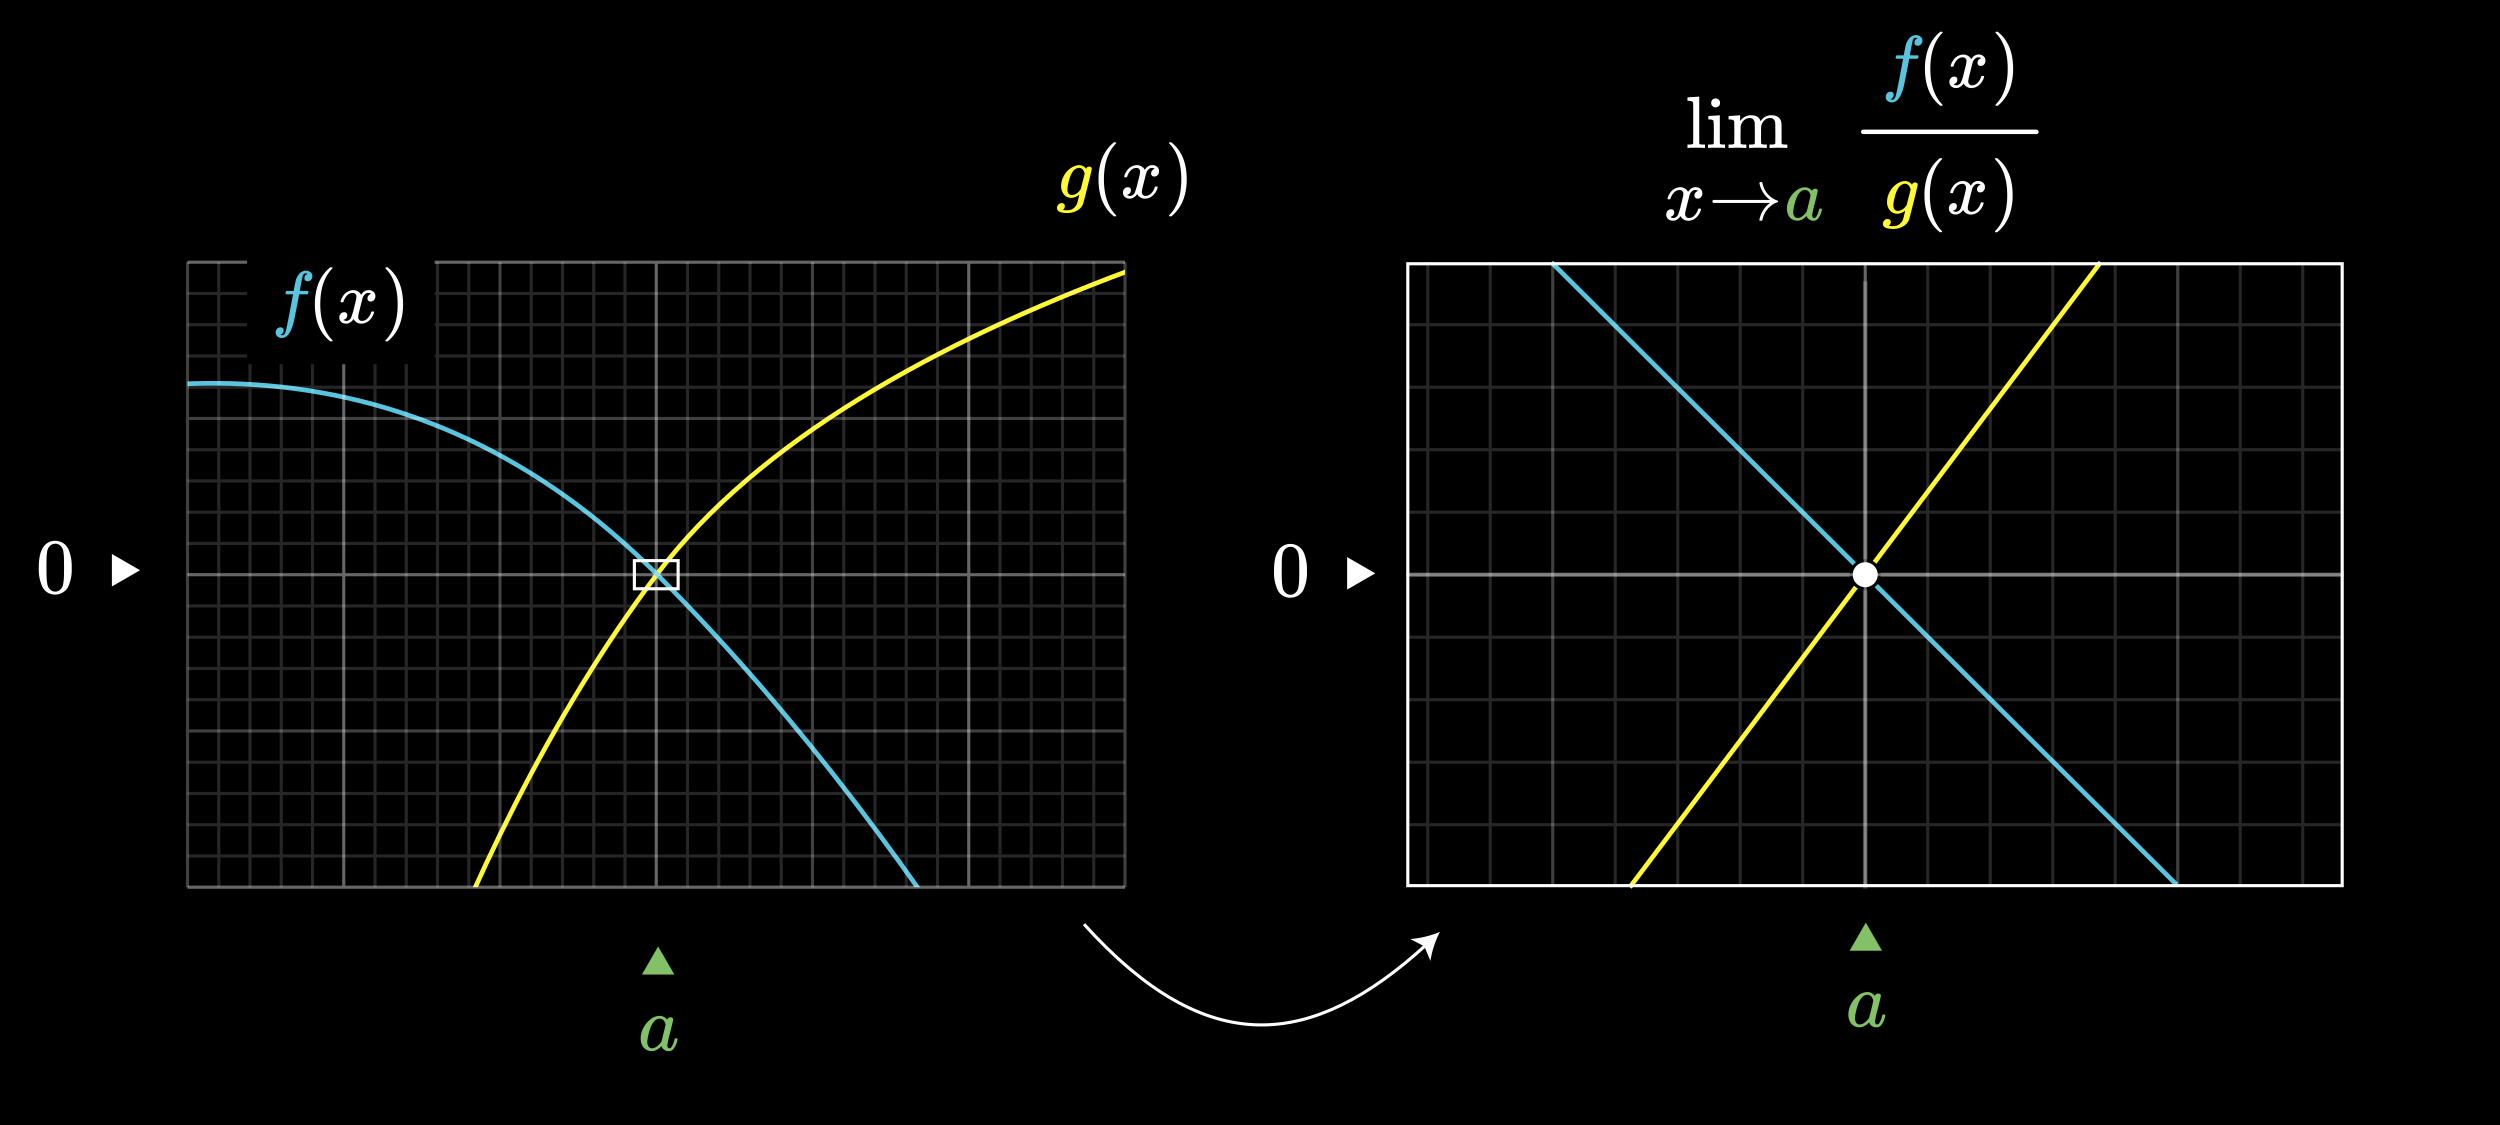 <svg xmlns="http://www.w3.org/2000/svg" xmlns:xlink="http://www.w3.org/1999/xlink" width="800" height="360" viewBox="0 0 800 360"><defs><style>.a,.c,.d,.f,.j,.q{fill:none;}.b{clip-path:url(#a);}.c{stroke:#fff933;}.c,.d,.j,.k,.q{stroke-miterlimit:10;}.c,.d,.j{stroke-width:1.5px;}.d{stroke:#58c4dd;}.e{opacity:0.15;}.f,.j,.q{stroke:#fff;}.f{stroke-miterlimit:64;}.g{opacity:0.25;}.h{opacity:0.4;}.i,.k{fill:#fff;}.j{opacity:0.2;}.k{stroke:#000;}.l{clip-path:url(#b);}.m{isolation:isolate;}.n{fill:#83c167;}.o{fill:#58c4dd;}.p{fill:#fff933;}</style><clipPath id="a"><rect class="a" x="60" y="83.907" width="300" height="200"/></clipPath><clipPath id="b"><rect class="a" x="450" y="83.907" width="300" height="200"/></clipPath></defs><rect width="800" height="360"/><g class="b"><path class="c" d="M361.277,86.6c-60.785,22.642-118.615,54.109-151.059,97.178-34.481,45.774-60.14,100.24-78.693,150.129"/><path class="d" d="M-240,333.907C-165,194.919,58.344,31.546,210.218,183.776c45.795,45.9,84.6,98.8,116.407,150.13"/></g><g class="e"><line class="f" x1="70" y1="83.907" x2="70" y2="283.907"/><line class="f" x1="80" y1="83.907" x2="80" y2="283.907"/><line class="f" x1="90" y1="83.907" x2="90" y2="283.907"/><line class="f" x1="100" y1="83.907" x2="100" y2="283.907"/><line class="f" x1="120" y1="83.907" x2="120" y2="283.907"/><line class="f" x1="130" y1="83.907" x2="130" y2="283.907"/><line class="f" x1="140" y1="83.907" x2="140" y2="283.907"/><line class="f" x1="150" y1="83.907" x2="150" y2="283.907"/><line class="f" x1="170" y1="83.907" x2="170" y2="283.907"/><line class="f" x1="180" y1="83.907" x2="180" y2="283.907"/><line class="f" x1="190" y1="83.907" x2="190" y2="283.907"/><line class="f" x1="200" y1="83.907" x2="200" y2="283.907"/><line class="f" x1="220" y1="83.907" x2="220" y2="283.907"/><line class="f" x1="230" y1="83.907" x2="230" y2="283.907"/><line class="f" x1="240" y1="83.907" x2="240" y2="283.907"/><line class="f" x1="250" y1="83.907" x2="250" y2="283.907"/><line class="f" x1="270" y1="83.907" x2="270" y2="283.907"/><line class="f" x1="280" y1="83.907" x2="280" y2="283.907"/><line class="f" x1="290" y1="83.907" x2="290" y2="283.907"/><line class="f" x1="300" y1="83.907" x2="300" y2="283.907"/><line class="f" x1="320" y1="83.907" x2="320" y2="283.907"/><line class="f" x1="330" y1="83.907" x2="330" y2="283.907"/><line class="f" x1="340" y1="83.907" x2="340" y2="283.907"/><line class="f" x1="350" y1="83.907" x2="350" y2="283.907"/><line class="f" x1="60" y1="93.907" x2="360" y2="93.907"/><line class="f" x1="60" y1="103.907" x2="360" y2="103.907"/><line class="f" x1="60" y1="113.907" x2="360" y2="113.907"/><line class="f" x1="60" y1="123.907" x2="360" y2="123.907"/><line class="f" x1="60" y1="143.907" x2="360" y2="143.907"/><line class="f" x1="60" y1="153.907" x2="360" y2="153.907"/><line class="f" x1="60" y1="163.907" x2="360" y2="163.907"/><line class="f" x1="60" y1="173.907" x2="360" y2="173.907"/><line class="f" x1="60" y1="193.907" x2="360" y2="193.907"/><line class="f" x1="60" y1="203.907" x2="360" y2="203.907"/><line class="f" x1="60" y1="213.907" x2="360" y2="213.907"/><line class="f" x1="60" y1="223.907" x2="360" y2="223.907"/><line class="f" x1="60" y1="243.907" x2="360" y2="243.907"/><line class="f" x1="60" y1="253.907" x2="360" y2="253.907"/><line class="f" x1="60" y1="263.907" x2="360" y2="263.907"/><line class="f" x1="60" y1="273.907" x2="360" y2="273.907"/></g><g class="g"><line class="f" x1="60" y1="83.907" x2="60" y2="283.907"/><line class="f" x1="160" y1="83.907" x2="160" y2="283.907"/><line class="f" x1="260" y1="83.907" x2="260" y2="283.907"/><line class="f" x1="360" y1="83.907" x2="360" y2="283.907"/><line class="f" x1="60" y1="133.907" x2="360" y2="133.907"/><line class="f" x1="60" y1="233.907" x2="360" y2="233.907"/></g><g class="h"><line class="f" x1="110" y1="83.907" x2="110" y2="283.907"/><line class="f" x1="210" y1="83.907" x2="210" y2="283.907"/><line class="f" x1="310" y1="83.907" x2="310" y2="283.907"/><line class="f" x1="60" y1="83.907" x2="360" y2="83.907"/><line class="f" x1="60" y1="183.907" x2="360" y2="183.907"/><line class="f" x1="60" y1="283.907" x2="360" y2="283.907"/></g><path class="i" d="M216.5,179.907v8h-13v-8h13m1-1h-15v10h15v-10Z"/><line class="c" x1="672.187" y1="83.934" x2="521.526" y2="283.934"/><line class="d" x1="696.459" y1="283.057" x2="496.459" y2="83.934"/><line class="j" x1="596.875" y1="90.008" x2="596.875" y2="284.356"/><line class="j" x1="450" y1="183.91" x2="750" y2="183.91"/><circle class="k" cx="596.875" cy="183.907" r="4.5"/><g class="l"><g class="e"><line class="f" x1="416.875" y1="-16.093" x2="416.875" y2="383.907"/><line class="f" x1="436.875" y1="-16.093" x2="436.875" y2="383.907"/><line class="f" x1="456.875" y1="-16.093" x2="456.875" y2="383.907"/><line class="f" x1="476.875" y1="-16.093" x2="476.875" y2="383.907"/><line class="f" x1="516.875" y1="-16.093" x2="516.875" y2="383.907"/><line class="f" x1="536.875" y1="-16.093" x2="536.875" y2="383.907"/><line class="f" x1="556.875" y1="-16.093" x2="556.875" y2="383.907"/><line class="f" x1="576.875" y1="-16.093" x2="576.875" y2="383.907"/><line class="f" x1="616.875" y1="-16.093" x2="616.875" y2="383.907"/><line class="f" x1="636.875" y1="-16.093" x2="636.875" y2="383.907"/><line class="f" x1="656.875" y1="-16.093" x2="656.875" y2="383.907"/><line class="f" x1="676.875" y1="-16.093" x2="676.875" y2="383.907"/><line class="f" x1="716.875" y1="-16.093" x2="716.875" y2="383.907"/><line class="f" x1="736.875" y1="-16.093" x2="736.875" y2="383.907"/><line class="f" x1="756.875" y1="-16.093" x2="756.875" y2="383.907"/><line class="f" x1="776.875" y1="-16.093" x2="776.875" y2="383.907"/><line class="f" x1="396.875" y1="3.907" x2="796.875" y2="3.907"/><line class="f" x1="396.875" y1="23.907" x2="796.875" y2="23.907"/><line class="f" x1="396.875" y1="43.907" x2="796.875" y2="43.907"/><line class="f" x1="396.875" y1="63.907" x2="796.875" y2="63.907"/><line class="f" x1="396.875" y1="103.907" x2="796.875" y2="103.907"/><line class="f" x1="396.875" y1="123.907" x2="796.875" y2="123.907"/><line class="f" x1="396.875" y1="143.907" x2="796.875" y2="143.907"/><line class="f" x1="396.875" y1="163.907" x2="796.875" y2="163.907"/><line class="f" x1="396.875" y1="203.907" x2="796.875" y2="203.907"/><line class="f" x1="396.875" y1="223.907" x2="796.875" y2="223.907"/><line class="f" x1="396.875" y1="243.907" x2="796.875" y2="243.907"/><line class="f" x1="396.875" y1="263.907" x2="796.875" y2="263.907"/><line class="f" x1="396.875" y1="303.907" x2="796.875" y2="303.907"/><line class="f" x1="396.875" y1="323.907" x2="796.875" y2="323.907"/><line class="f" x1="396.875" y1="343.907" x2="796.875" y2="343.907"/></g><g class="g"><line class="f" x1="496.875" y1="-16.093" x2="496.875" y2="383.907"/><line class="f" x1="696.875" y1="-16.093" x2="696.875" y2="383.907"/><line class="f" x1="396.875" y1="83.907" x2="796.875" y2="83.907"/><line class="f" x1="396.875" y1="283.907" x2="796.875" y2="283.907"/></g><g class="h"><line class="f" x1="396.875" y1="-16.093" x2="396.875" y2="383.907"/><line class="f" x1="596.875" y1="-16.093" x2="596.875" y2="383.907"/><line class="f" x1="796.875" y1="-16.093" x2="796.875" y2="383.907"/><line class="f" x1="396.875" y1="183.907" x2="796.875" y2="183.907"/></g></g><path class="i" d="M749,84.907v198H451v-198H749m1-1H450v200H750v-200Z"/><g class="m"><path class="n" d="M216.373,332.268a2.291,2.291,0,0,1,.3.013.229.229,0,0,1,.125.062.205.205,0,0,1,.049.15,2.207,2.207,0,0,1-.074.375,6.521,6.521,0,0,1-1.35,2.9,2.472,2.472,0,0,1-.8.525,2.693,2.693,0,0,1-.6.05,2.255,2.255,0,0,1-2.2-1.225,2.041,2.041,0,0,0-.125-.3c-.017-.016-.05-.008-.1.025l-.1.1a5.111,5.111,0,0,1-2.375,1.375,4.95,4.95,0,0,1-.625.025,3.317,3.317,0,0,1-2.725-1.375,4.863,4.863,0,0,1-.75-2.8,3.918,3.918,0,0,1,.025-.55,7.581,7.581,0,0,1,1.038-3.062,7.909,7.909,0,0,1,2.062-2.363,4.9,4.9,0,0,1,3.05-1.125,2.885,2.885,0,0,1,2.25,1.225,1.25,1.25,0,0,1,1.149-.75.9.9,0,0,1,.576.2.614.614,0,0,1,.25.5q0,.325-.938,4.012a38.121,38.121,0,0,0-.937,4.138q0,1.05.7,1.05a1.075,1.075,0,0,0,.5-.225,5.686,5.686,0,0,0,1.025-2.4q.15-.5.25-.525a.745.745,0,0,1,.25-.025Zm-9.225,1.175a2.468,2.468,0,0,0,.387,1.45,1.3,1.3,0,0,0,1.138.55,2.678,2.678,0,0,0,1.549-.6,5.185,5.185,0,0,0,.813-.75,4.391,4.391,0,0,0,.613-.75q.05-.1.688-2.675t.636-2.775a2.117,2.117,0,0,0-.274-.85,1.714,1.714,0,0,0-1.575-1.075,2.309,2.309,0,0,0-1.763.85,5.919,5.919,0,0,0-1.162,1.95,19.98,19.98,0,0,0-1.025,4.1c0,.05,0,.142-.013.275S207.148,333.376,207.148,333.443Z"/></g><polygon class="n" points="210.606 302.856 205.41 311.856 215.802 311.856 210.606 302.856"/><g class="m"><path class="n" d="M602.832,324.649a2.291,2.291,0,0,1,.3.013.239.239,0,0,1,.125.062.208.208,0,0,1,.049.151,2.321,2.321,0,0,1-.074.375,6.522,6.522,0,0,1-1.35,2.9,2.49,2.49,0,0,1-.8.526,2.706,2.706,0,0,1-.6.049,2.258,2.258,0,0,1-2.2-1.224,1.891,1.891,0,0,0-.125-.3c-.016-.016-.049-.008-.1.025l-.1.1a5.116,5.116,0,0,1-2.375,1.375,4.757,4.757,0,0,1-.625.025,3.317,3.317,0,0,1-2.725-1.375,4.862,4.862,0,0,1-.75-2.8,3.9,3.9,0,0,1,.025-.55,7.565,7.565,0,0,1,1.038-3.063,7.934,7.934,0,0,1,2.062-2.363,4.9,4.9,0,0,1,3.049-1.125,2.88,2.88,0,0,1,2.25,1.226,1.252,1.252,0,0,1,1.15-.75.893.893,0,0,1,.576.2.614.614,0,0,1,.25.5q0,.325-.938,4.012a38.134,38.134,0,0,0-.937,4.137q0,1.05.7,1.05a1.075,1.075,0,0,0,.5-.225,5.68,5.68,0,0,0,1.025-2.4q.15-.5.25-.524a.705.705,0,0,1,.25-.026Zm-9.225,1.175a2.466,2.466,0,0,0,.387,1.45,1.3,1.3,0,0,0,1.138.55,2.671,2.671,0,0,0,1.549-.6,5.086,5.086,0,0,0,.813-.75,4.391,4.391,0,0,0,.613-.75q.05-.1.688-2.674t.636-2.776a2.1,2.1,0,0,0-.275-.849,1.712,1.712,0,0,0-1.574-1.076,2.313,2.313,0,0,0-1.763.85,5.939,5.939,0,0,0-1.163,1.95,20.069,20.069,0,0,0-1.024,4.1c0,.05,0,.141-.013.274S593.607,325.758,593.607,325.824Z"/></g><polygon class="n" points="597.065 295.238 591.869 304.238 602.261 304.238 597.065 295.238"/><path class="i" d="M13.845,175.089a4.412,4.412,0,0,1,3.825-2.025,4.613,4.613,0,0,1,3.2,1.25,5.439,5.439,0,0,1,1.15,1.7,14.317,14.317,0,0,1,.925,5.7,13.043,13.043,0,0,1-1.075,5.925,4.337,4.337,0,0,1-2.05,2.1,4.718,4.718,0,0,1-2.125.524,4.406,4.406,0,0,1-4.2-2.625,13.043,13.043,0,0,1-1.075-5.925,19.524,19.524,0,0,1,.312-3.838A8.4,8.4,0,0,1,13.845,175.089Zm5.625-.3a2.305,2.305,0,0,0-1.775-.8,2.381,2.381,0,0,0-1.8.8,3.006,3.006,0,0,0-.75,1.4,15.361,15.361,0,0,0-.25,2.85c0,.1,0,.425-.013.975s-.012,1.009-.012,1.375q0,2.4.05,3.351a14.233,14.233,0,0,0,.3,2.511,2.832,2.832,0,0,0,.75,1.313,2.217,2.217,0,0,0,1.725.75,2.189,2.189,0,0,0,1.7-.75,2.849,2.849,0,0,0,.75-1.313,14.233,14.233,0,0,0,.3-2.511q.05-.951.05-3.351,0-.549-.013-1.375t-.012-.975a15.542,15.542,0,0,0-.25-2.85A3.006,3.006,0,0,0,19.47,174.789Z"/><polygon class="i" points="44.805 182.473 35.805 177.277 35.805 187.67 44.805 182.473"/><path class="i" d="M409.122,176.089a4.411,4.411,0,0,1,3.824-2.025,4.611,4.611,0,0,1,3.2,1.25,5.458,5.458,0,0,1,1.151,1.7,14.319,14.319,0,0,1,.924,5.7,13.043,13.043,0,0,1-1.075,5.925,4.333,4.333,0,0,1-2.05,2.1,4.718,4.718,0,0,1-2.125.524,4.406,4.406,0,0,1-4.2-2.625,13.043,13.043,0,0,1-1.075-5.925,19.524,19.524,0,0,1,.312-3.838A8.4,8.4,0,0,1,409.122,176.089Zm5.625-.3a2.307,2.307,0,0,0-1.776-.8,2.379,2.379,0,0,0-1.8.8,2.989,2.989,0,0,0-.75,1.4,15.361,15.361,0,0,0-.25,2.85c0,.1-.005.425-.013.975s-.013,1.009-.013,1.375q0,2.4.05,3.351a14.113,14.113,0,0,0,.3,2.511,2.832,2.832,0,0,0,.75,1.313,2.33,2.33,0,0,0,3.425,0,2.849,2.849,0,0,0,.75-1.313,14.354,14.354,0,0,0,.3-2.511q.051-.951.05-3.351,0-.549-.013-1.375t-.011-.975a15.542,15.542,0,0,0-.25-2.85A3.024,3.024,0,0,0,414.747,175.789Z"/><polygon class="i" points="440.082 183.473 431.082 178.277 431.082 188.67 440.082 183.473"/><path class="i" d="M540.364,46.259h.332q.924,0,1.113-.332v-.735c0-.221,0-.481.012-.782s.012-.643.012-1.03V35.928c0-.522,0-1-.012-1.434s-.012-.778-.012-1.031v-.4a.785.785,0,0,0-.343-.6,2.749,2.749,0,0,0-1.054-.2h-.427V31.71c0-.363.016-.545.047-.545l.237-.024c.158-.016.387-.031.688-.047l.876-.048q.4-.023.877-.059c.316-.024.552-.043.711-.059s.245-.024.26-.024h.072v7.464q0,7.512.023,7.559a.509.509,0,0,0,.284.26,8.214,8.214,0,0,0,1.161.072h.379v1.089h-.189a25.545,25.545,0,0,0-2.607-.071,23.719,23.719,0,0,0-2.63.071h-.189V46.259Z"/><path class="i" d="M551.808,47.348a20.334,20.334,0,0,0-2.464-.071,25.167,25.167,0,0,0-2.583.071h-.189V46.259h.379a8.214,8.214,0,0,0,1.161-.072.506.506,0,0,0,.284-.26q.024-.048.024-3.436a32.788,32.788,0,0,0-.095-3.791q-.189-.474-1.4-.474h-.26v-.545c0-.363.015-.545.047-.545l.237-.024q.237-.023.663-.047c.285-.016.569-.031.853-.048s.553-.035.853-.059.529-.043.687-.059.246-.024.261-.024h.072v9a.547.547,0,0,0,.284.3,3.778,3.778,0,0,0,.829.083H552v1.089ZM549.06,31.5a1.523,1.523,0,0,1,.971.415,1.337,1.337,0,0,1,.38,1.007,1.27,1.27,0,0,1-.641,1.209,1.3,1.3,0,0,1-.758.213,1.344,1.344,0,0,1-.782-.213,1.27,1.27,0,0,1-.639-1.209,1.342,1.342,0,0,1,.415-1.043A1.5,1.5,0,0,1,549.06,31.5Z"/><path class="i" d="M557,45.927q.189.332,1.113.332h.711v1.089h-.19a49.62,49.62,0,0,0-5.307,0h-.19V46.259h.711q.924,0,1.114-.332v-.735q0-.332.011-.746t.012-.924v-.984q0-.733-.012-1.575t-.011-1.387v-.544a.786.786,0,0,0-.344-.6,2.786,2.786,0,0,0-1.055-.2h-.426v-.545c0-.363.016-.545.047-.545l.238-.024q.235-.023.674-.047c.292-.016.581-.031.866-.048q.4-.023.852-.059c.3-.024.529-.043.688-.059s.245-.024.26-.024h.072v.948a6.685,6.685,0,0,0,.023.9l.024-.023a4.169,4.169,0,0,1,3.626-1.825q2.3.072,2.819,1.8l.048.119q.568-.711.639-.782a3.982,3.982,0,0,1,2.82-1.138q2.961,0,3.246,2.678.023.165.023,3.294,0,3.032.025,3.08a.5.5,0,0,0,.284.26,8.214,8.214,0,0,0,1.161.072h.379v1.089h-.19a49.62,49.62,0,0,0-5.307,0h-.19V46.259h.569q1.255,0,1.256-.38.023-.047.023-3.27-.024-3.2-.047-3.388a2.1,2.1,0,0,0-.533-1.1,1.6,1.6,0,0,0-1.126-.343,2.567,2.567,0,0,0-1.872.8,3.4,3.4,0,0,0-.971,2.085c0,.016,0,.162-.012.439s-.012.628-.012,1.054v2.654c0,.2,0,.391.012.557s.012.3.012.415v.142q.189.332,1.113.332h.711v1.089H565.2a49.639,49.639,0,0,0-5.308,0H559.7V46.259h.568q1.255,0,1.256-.38.024-.047.024-3.27-.024-3.2-.047-3.388a2.1,2.1,0,0,0-.534-1.1,1.6,1.6,0,0,0-1.126-.343,2.57,2.57,0,0,0-1.872.8,3.4,3.4,0,0,0-.97,2.085v.439c0,.276,0,.628-.013,1.054s-.012.83-.012,1.209v.746q0,.392.012.7c.008.2.013.391.013.557v.557Z"/><path class="i" d="M533.75,63.787a.39.39,0,0,1-.142-.26,4.506,4.506,0,0,1,.734-1.635,4.062,4.062,0,0,1,2.8-1.943,3.769,3.769,0,0,1,.5-.047,2.886,2.886,0,0,1,1.529.426,2.558,2.558,0,0,1,1.007,1.066q.307-.4.378-.5a2.623,2.623,0,0,1,2.014-.995,2.233,2.233,0,0,1,1.576.556,1.784,1.784,0,0,1,.605,1.363,1.86,1.86,0,0,1-.415,1.232,1.363,1.363,0,0,1-1.1.5,1.04,1.04,0,0,1-.734-.261.886.886,0,0,1-.285-.687,1.507,1.507,0,0,1,1.185-1.493.979.979,0,0,0-.261-.166,1.349,1.349,0,0,0-.687-.142,1.573,1.573,0,0,0-.45.047,2.479,2.479,0,0,0-1.327,1.564q-.071.191-.687,2.642t-.664,2.761a3.648,3.648,0,0,0-.071.711,1.212,1.212,0,0,0,.332.9,1.185,1.185,0,0,0,.877.332,2.451,2.451,0,0,0,1.8-.841,4.364,4.364,0,0,0,1.089-1.861c.048-.157.1-.248.143-.272a1.166,1.166,0,0,1,.379-.036c.3,0,.45.064.45.19q0,.024-.048.261a5.147,5.147,0,0,1-1.658,2.559,3.735,3.735,0,0,1-2.346.877,2.729,2.729,0,0,1-2.511-1.493A3.32,3.32,0,0,1,536,70.564a2.992,2.992,0,0,1-.616.048,2.065,2.065,0,0,1-1.943-.972,1.832,1.832,0,0,1-.237-.947,1.792,1.792,0,0,1,.427-1.209,1.368,1.368,0,0,1,1.089-.5.89.89,0,0,1,1.019,1,1.337,1.337,0,0,1-.829,1.279l-.118.06-.119.059a.193.193,0,0,1-.071.023l-.071.024c0,.047.118.119.355.213a1.571,1.571,0,0,0,.617.119,1.75,1.75,0,0,0,1.468-1.066,17.861,17.861,0,0,0,.924-3.081c.1-.363.2-.766.309-1.208s.193-.782.249-1.019.091-.379.106-.427a5.747,5.747,0,0,0,.118-.924,1.271,1.271,0,0,0-.307-.9,1.11,1.11,0,0,0-.854-.332,2.473,2.473,0,0,0-1.847.817,4.484,4.484,0,0,0-1.09,1.884q-.048.213-.108.249a1.136,1.136,0,0,1-.39.035Z"/><path class="i" d="M547.967,64.451a.518.518,0,0,1,.332-.474h18.126a8.853,8.853,0,0,1-2.606-3.033,7.632,7.632,0,0,1-.781-2.251.388.388,0,0,0-.013-.095.313.313,0,0,1-.012-.071c0-.173.159-.261.475-.261a.722.722,0,0,1,.367.06.462.462,0,0,1,.13.272,4.69,4.69,0,0,0,.261.972,7.284,7.284,0,0,0,1.729,2.831A7,7,0,0,0,568.8,64.19a.267.267,0,0,1,0,.522,7.013,7.013,0,0,0-2.821,1.789,7.284,7.284,0,0,0-1.729,2.831,8.75,8.75,0,0,0-.261.948.5.5,0,0,1-.13.3.722.722,0,0,1-.367.06q-.5,0-.5-.261a4.862,4.862,0,0,1,.142-.592,8.431,8.431,0,0,1,3.293-4.858H548.3A.516.516,0,0,1,547.967,64.451Z"/><path class="n" d="M582.585,66.749a2.079,2.079,0,0,1,.285.013.205.205,0,0,1,.118.059.194.194,0,0,1,.047.142,2.242,2.242,0,0,1-.07.355,6.179,6.179,0,0,1-1.281,2.749,2.338,2.338,0,0,1-.758.5,2.5,2.5,0,0,1-.568.048,2.141,2.141,0,0,1-2.086-1.161,1.858,1.858,0,0,0-.118-.285c-.016-.015-.047-.007-.1.024l-.094.095a4.848,4.848,0,0,1-2.251,1.3,4.519,4.519,0,0,1-.593.024,3.141,3.141,0,0,1-2.582-1.3,4.6,4.6,0,0,1-.711-2.653,3.912,3.912,0,0,1,.023-.521,7.216,7.216,0,0,1,.984-2.9,7.5,7.5,0,0,1,1.955-2.239,4.645,4.645,0,0,1,2.89-1.067,2.734,2.734,0,0,1,2.133,1.161,1.185,1.185,0,0,1,1.09-.711.851.851,0,0,1,.545.19.586.586,0,0,1,.236.474q0,.307-.887,3.8a36.02,36.02,0,0,0-.889,3.922q0,.995.663,1a1.033,1.033,0,0,0,.474-.213,5.371,5.371,0,0,0,.971-2.275q.143-.474.238-.5a.7.7,0,0,1,.236-.024Zm-8.744,1.114a2.34,2.34,0,0,0,.368,1.375,1.236,1.236,0,0,0,1.078.521,2.548,2.548,0,0,0,1.47-.569,4.974,4.974,0,0,0,.769-.711,4.2,4.2,0,0,0,.581-.711q.047-.095.651-2.535t.605-2.63a2.02,2.02,0,0,0-.261-.806,1.624,1.624,0,0,0-1.493-1.019,2.192,2.192,0,0,0-1.671.806,5.625,5.625,0,0,0-1.1,1.848,18.966,18.966,0,0,0-.972,3.886c0,.048,0,.134-.012.261S573.841,67.8,573.841,67.863Z"/><path class="o" d="M604.938,31.761c.427.1.655.143.688.143q.545,0,.947-1,.283-.782,1.73-8.435.663-3.577.687-3.6V18.8h-1.113a6.362,6.362,0,0,1-1.185-.047q-.167-.094-.048-.522a2.278,2.278,0,0,1,.118-.379.215.215,0,0,1,.2-.13q.153-.012,1.1-.012a10.151,10.151,0,0,0,1.138-.024c0-.031.07-.426.213-1.184s.237-1.217.284-1.375A5.782,5.782,0,0,1,611.194,12a3.061,3.061,0,0,1,1.967-.781,2.41,2.41,0,0,1,1.433.521,1.539,1.539,0,0,1,.58,1.256,1.67,1.67,0,0,1-.426,1.161,1.375,1.375,0,0,1-1.067.474q-1.043,0-1.042-1a1.339,1.339,0,0,1,.829-1.28l.213-.118a2.322,2.322,0,0,0-.71-.142q-.689,0-.9.9-.191.711-.616,3.1l-.309,1.564a6.76,6.76,0,0,0,1.3.047q1.066,0,1.279.024c.143.016.213.071.213.166a2.685,2.685,0,0,1-.165.758.232.232,0,0,1-.226.13q-.177.012-1.267.012h-1.327l-.545,2.891q-.878,4.525-1.09,5.473-.806,3.579-2.156,4.858a2.674,2.674,0,0,1-1.73.758,2.145,2.145,0,0,1-1.422-.474,1.552,1.552,0,0,1-.568-1.255,1.75,1.75,0,0,1,.426-1.2,1.358,1.358,0,0,1,1.066-.486q1.043,0,1.043,1a1.338,1.338,0,0,1-.829,1.28Z"/><path class="i" d="M621.643,33.633c0,.142-.142.214-.427.214h-.307l-.664-.569Q615.981,29.392,615.98,22a19.109,19.109,0,0,1,.687-5.284,12.783,12.783,0,0,1,3.578-5.995c.11-.1.237-.2.379-.32s.237-.2.285-.249h.307a.566.566,0,0,1,.356.071.2.2,0,0,1,.071.143q0,.095-.261.355Q617.709,14.607,617.71,22t3.672,11.279C621.556,33.451,621.643,33.57,621.643,33.633Z"/><path class="i" d="M624.343,21.335a.393.393,0,0,1-.141-.26,4.471,4.471,0,0,1,.734-1.635,4.06,4.06,0,0,1,2.8-1.943,3.769,3.769,0,0,1,.5-.047,2.88,2.88,0,0,1,1.528.426,2.552,2.552,0,0,1,1.007,1.066l.379-.5a2.623,2.623,0,0,1,2.014-1,2.234,2.234,0,0,1,1.576.556,1.788,1.788,0,0,1,.605,1.363,1.862,1.862,0,0,1-.415,1.232,1.365,1.365,0,0,1-1.1.5,1.039,1.039,0,0,1-.734-.26.888.888,0,0,1-.286-.687,1.508,1.508,0,0,1,1.186-1.493.95.95,0,0,0-.261-.166,1.349,1.349,0,0,0-.687-.142,1.568,1.568,0,0,0-.45.047,2.483,2.483,0,0,0-1.328,1.564q-.069.191-.686,2.642t-.664,2.761a3.64,3.64,0,0,0-.071.711,1.214,1.214,0,0,0,.332.9,1.184,1.184,0,0,0,.876.331,2.446,2.446,0,0,0,1.8-.84,4.367,4.367,0,0,0,1.09-1.861c.048-.157.095-.248.143-.272a1.137,1.137,0,0,1,.379-.036c.3,0,.45.064.45.19,0,.016-.016.1-.048.26a5.153,5.153,0,0,1-1.658,2.559,3.737,3.737,0,0,1-2.346.877,2.73,2.73,0,0,1-2.512-1.492,3.32,3.32,0,0,1-1.754,1.421,2.975,2.975,0,0,1-.615.048,2.065,2.065,0,0,1-1.943-.972,1.832,1.832,0,0,1-.237-.947,1.8,1.8,0,0,1,.426-1.209,1.37,1.37,0,0,1,1.09-.5.89.89,0,0,1,1.019,1,1.339,1.339,0,0,1-.829,1.279l-.119.059-.118.06a.193.193,0,0,1-.071.023l-.071.024c0,.047.118.119.355.213a1.587,1.587,0,0,0,.616.118,1.749,1.749,0,0,0,1.469-1.065,17.861,17.861,0,0,0,.924-3.081c.1-.363.2-.766.309-1.209s.193-.781.249-1.019.09-.378.106-.426a5.76,5.76,0,0,0,.118-.924,1.275,1.275,0,0,0-.307-.9,1.115,1.115,0,0,0-.854-.331,2.473,2.473,0,0,0-1.848.817,4.492,4.492,0,0,0-1.089,1.884c-.033.142-.068.225-.108.249a1.14,1.14,0,0,1-.391.035Z"/><path class="i" d="M638.656,10.175l.1-.024h.521l.663.569Q644.2,14.607,644.2,22a18.7,18.7,0,0,1-.688,5.26,12.776,12.776,0,0,1-3.578,6.019c-.11.094-.237.2-.379.319s-.237.2-.284.25h-.284a.9.9,0,0,1-.368-.048c-.055-.032-.082-.111-.082-.237.014-.016.1-.118.26-.308Q642.471,29.44,642.47,22T638.8,10.744c-.158-.19-.246-.293-.26-.308A.278.278,0,0,1,638.656,10.175Z"/><path class="p" d="M604.05,70.075a1.007,1.007,0,0,1,.71.261.885.885,0,0,1,.286.687,1.448,1.448,0,0,1-.475,1.09c-.11.11-.15.166-.118.166a7.686,7.686,0,0,0,1.422.071,3,3,0,0,0,1.422-.284,3.278,3.278,0,0,0,1.018-.794,3.183,3.183,0,0,0,.663-1.1q.143-.45.38-1.469a9.425,9.425,0,0,0,.308-1.327,4.718,4.718,0,0,1-1.9.972,3.672,3.672,0,0,1-.593.047,2.977,2.977,0,0,1-2.428-1.078,4.126,4.126,0,0,1-.889-2.713,6.331,6.331,0,0,1,.688-2.867,6.831,6.831,0,0,1,3.127-3.294,4.8,4.8,0,0,1,2.062-.521,2.745,2.745,0,0,1,2.062,1.137.784.784,0,0,0,.094-.119,1.092,1.092,0,0,1,1-.545.851.851,0,0,1,.545.19.586.586,0,0,1,.238.474q0,.355-1.351,5.734t-1.422,5.5a4.062,4.062,0,0,1-1.86,2.121,6.054,6.054,0,0,1-3.163.841q-2.727,0-3.223-1.042a1.172,1.172,0,0,1-.118-.569,1.578,1.578,0,0,1,.426-1.09A1.4,1.4,0,0,1,604.05,70.075Zm7.345-9.454a5.464,5.464,0,0,0-.367-.948,1.808,1.808,0,0,0-.557-.6,1.544,1.544,0,0,0-.923-.273c-.033,0-.083.005-.155.012s-.115.012-.13.012a3.02,3.02,0,0,0-1.73,1.232,9.663,9.663,0,0,0-1.256,3.2,10.959,10.959,0,0,0-.4,2.369q0,1.872,1.468,1.873a3.421,3.421,0,0,0,2.607-1.659l.189-.237Q610.994,62.281,611.4,60.621Z"/><path class="i" d="M621.49,74.1c0,.142-.143.214-.427.214h-.307l-.665-.569q-4.263-3.887-4.264-11.279a19.115,19.115,0,0,1,.686-5.284,12.791,12.791,0,0,1,3.578-6l.379-.32c.143-.118.238-.2.286-.249h.307a.557.557,0,0,1,.356.072.2.2,0,0,1,.071.142q0,.095-.261.355-3.674,3.886-3.673,11.279t3.673,11.279Q621.49,74.009,621.49,74.1Z"/><path class="i" d="M624.19,61.805a.388.388,0,0,1-.141-.26,4.478,4.478,0,0,1,.734-1.635,4.06,4.06,0,0,1,2.8-1.943,3.755,3.755,0,0,1,.5-.047,2.883,2.883,0,0,1,1.528.426,2.558,2.558,0,0,1,1.007,1.066l.379-.5a2.623,2.623,0,0,1,2.014-.995,2.236,2.236,0,0,1,1.576.556,1.787,1.787,0,0,1,.6,1.363,1.855,1.855,0,0,1-.415,1.232,1.36,1.36,0,0,1-1.1.5,1.044,1.044,0,0,1-.735-.261.889.889,0,0,1-.285-.687,1.508,1.508,0,0,1,1.186-1.493.979.979,0,0,0-.261-.166,1.363,1.363,0,0,0-.688-.142,1.53,1.53,0,0,0-.45.048,2.477,2.477,0,0,0-1.327,1.563q-.071.191-.686,2.643t-.665,2.76a3.727,3.727,0,0,0-.071.711,1.216,1.216,0,0,0,.332.9,1.188,1.188,0,0,0,.877.332,2.449,2.449,0,0,0,1.8-.841,4.379,4.379,0,0,0,1.09-1.86c.048-.158.095-.249.142-.273a1.166,1.166,0,0,1,.379-.036c.3,0,.45.064.45.19,0,.016-.015.1-.047.261a5.155,5.155,0,0,1-1.659,2.559,3.735,3.735,0,0,1-2.345.877,2.729,2.729,0,0,1-2.512-1.493,3.315,3.315,0,0,1-1.754,1.421,2.988,2.988,0,0,1-.615.048,2.068,2.068,0,0,1-1.944-.971,1.838,1.838,0,0,1-.237-.948,1.8,1.8,0,0,1,.427-1.209,1.369,1.369,0,0,1,1.09-.5.889.889,0,0,1,1.018,1,1.337,1.337,0,0,1-.829,1.279l-.118.06c-.048.023-.087.043-.118.059a.2.2,0,0,1-.071.023l-.072.024c0,.048.119.119.356.214a1.58,1.58,0,0,0,.616.118,1.751,1.751,0,0,0,1.469-1.066,17.96,17.96,0,0,0,.924-3.081q.143-.544.308-1.208t.249-1.019c.055-.237.091-.379.107-.427a5.747,5.747,0,0,0,.118-.924,1.272,1.272,0,0,0-.308-.9,1.109,1.109,0,0,0-.853-.332,2.474,2.474,0,0,0-1.848.818,4.485,4.485,0,0,0-1.09,1.883c-.032.142-.067.225-.107.249a1.14,1.14,0,0,1-.391.035Z"/><path class="i" d="M638.5,50.645l.094-.024h.522l.663.569q4.266,3.886,4.266,11.279a18.7,18.7,0,0,1-.688,5.26,12.784,12.784,0,0,1-3.578,6.019c-.11.095-.237.2-.379.32s-.237.2-.284.249h-.284a.885.885,0,0,1-.369-.048c-.054-.031-.082-.11-.082-.236.015-.017.1-.119.26-.309q3.673-3.815,3.673-11.255t-3.673-11.255c-.157-.19-.245-.292-.26-.308A.28.28,0,0,1,638.5,50.645Z"/><rect class="i" x="595.507" y="41.477" width="56.868" height="1.422" rx="0.711"/><rect x="79.077" y="76.563" width="60" height="40"/><rect x="330" y="36.563" width="60" height="40"/><path class="o" d="M89.718,107.148q.64.142.688.143.544,0,.947-1,.285-.782,1.731-8.435.662-3.578.686-3.6v-.071H92.657a6.371,6.371,0,0,1-1.185-.047q-.166-.094-.048-.522a2.087,2.087,0,0,1,.119-.378.213.213,0,0,1,.2-.131c.1-.008.47-.012,1.1-.012a10.365,10.365,0,0,0,1.138-.023c0-.032.07-.427.213-1.185s.237-1.216.284-1.375a5.778,5.778,0,0,1,1.493-3.127,3.062,3.062,0,0,1,1.967-.782,2.422,2.422,0,0,1,1.434.521,1.544,1.544,0,0,1,.58,1.256,1.67,1.67,0,0,1-.427,1.161,1.375,1.375,0,0,1-1.066.474c-.7,0-1.042-.332-1.042-.995a1.338,1.338,0,0,1,.829-1.28l.213-.118a2.333,2.333,0,0,0-.71-.142q-.688,0-.9.9-.19.711-.616,3.1l-.309,1.564a6.76,6.76,0,0,0,1.3.047q1.067,0,1.279.024c.143.016.213.071.213.166a2.65,2.65,0,0,1-.165.758.233.233,0,0,1-.225.131q-.177.011-1.268.011H95.737l-.545,2.891q-.877,4.527-1.09,5.474-.806,3.577-2.156,4.857a2.674,2.674,0,0,1-1.73.758,2.147,2.147,0,0,1-1.421-.473,1.556,1.556,0,0,1-.569-1.256,1.751,1.751,0,0,1,.426-1.2,1.36,1.36,0,0,1,1.066-.486q1.044,0,1.043,1a1.338,1.338,0,0,1-.829,1.28Z"/><path class="i" d="M106.424,109.02c0,.142-.143.214-.427.214h-.308l-.664-.569q-4.264-3.887-4.265-11.279a19.114,19.114,0,0,1,.687-5.284,12.791,12.791,0,0,1,3.578-6c.11-.094.237-.2.379-.32s.237-.2.285-.249H106a.555.555,0,0,1,.355.072.2.2,0,0,1,.072.142q0,.094-.261.355-3.674,3.886-3.673,11.279t3.673,11.279Q106.424,108.926,106.424,109.02Z"/><path class="i" d="M109.124,96.722a.39.39,0,0,1-.142-.26,4.513,4.513,0,0,1,.734-1.635,4.062,4.062,0,0,1,2.8-1.943,3.769,3.769,0,0,1,.5-.047,2.886,2.886,0,0,1,1.529.426,2.558,2.558,0,0,1,1.007,1.066q.307-.4.378-.5a2.623,2.623,0,0,1,2.014-.995,2.233,2.233,0,0,1,1.576.556,1.784,1.784,0,0,1,.605,1.363,1.86,1.86,0,0,1-.415,1.232,1.363,1.363,0,0,1-1.1.5,1.04,1.04,0,0,1-.734-.261.886.886,0,0,1-.285-.687,1.507,1.507,0,0,1,1.185-1.493.979.979,0,0,0-.261-.166,1.359,1.359,0,0,0-.687-.142,1.53,1.53,0,0,0-.45.048,2.474,2.474,0,0,0-1.327,1.563q-.071.191-.687,2.643t-.664,2.76a3.648,3.648,0,0,0-.071.711,1.212,1.212,0,0,0,.332.9,1.185,1.185,0,0,0,.877.332,2.451,2.451,0,0,0,1.8-.841,4.367,4.367,0,0,0,1.089-1.86c.048-.158.095-.249.143-.273a1.166,1.166,0,0,1,.379-.036c.3,0,.45.064.45.19q0,.024-.048.261a5.147,5.147,0,0,1-1.658,2.559,3.735,3.735,0,0,1-2.346.877,2.729,2.729,0,0,1-2.511-1.493,3.315,3.315,0,0,1-1.754,1.421,2.992,2.992,0,0,1-.616.048,2.066,2.066,0,0,1-1.943-.971,1.838,1.838,0,0,1-.237-.948,1.792,1.792,0,0,1,.427-1.209,1.368,1.368,0,0,1,1.089-.5.89.89,0,0,1,1.019,1,1.337,1.337,0,0,1-.829,1.279l-.118.06c-.048.023-.087.043-.118.059a.2.2,0,0,1-.072.023l-.071.024c0,.048.118.119.355.214a1.588,1.588,0,0,0,.617.118,1.75,1.75,0,0,0,1.468-1.066,17.861,17.861,0,0,0,.924-3.081c.1-.363.2-.766.309-1.208s.193-.782.249-1.019.091-.379.106-.427a5.747,5.747,0,0,0,.118-.924,1.271,1.271,0,0,0-.307-.9,1.11,1.11,0,0,0-.854-.332,2.47,2.47,0,0,0-1.847.818,4.474,4.474,0,0,0-1.09,1.883q-.048.213-.108.249a1.136,1.136,0,0,1-.39.035Z"/><path class="i" d="M123.436,85.562l.095-.024h.521c.111.095.331.285.664.569q4.265,3.886,4.265,11.279a18.7,18.7,0,0,1-.687,5.26,12.784,12.784,0,0,1-3.578,6.019c-.111.095-.238.2-.379.32s-.238.2-.285.249h-.284a.883.883,0,0,1-.368-.048c-.055-.031-.082-.11-.082-.236.015-.017.1-.119.26-.309q3.673-3.815,3.673-11.255t-3.673-11.255c-.157-.19-.245-.292-.26-.308A.28.28,0,0,1,123.436,85.562Z"/><path class="p" d="M339.754,64.993a1.01,1.01,0,0,1,.71.26.888.888,0,0,1,.285.688,1.448,1.448,0,0,1-.475,1.09c-.11.11-.15.166-.118.166a7.728,7.728,0,0,0,1.422.07A2.987,2.987,0,0,0,343,66.983a3.249,3.249,0,0,0,1.018-.794,3.17,3.17,0,0,0,.663-1.1q.143-.451.38-1.47a9.425,9.425,0,0,0,.308-1.327,4.718,4.718,0,0,1-1.9.972,3.55,3.55,0,0,1-.592.047,2.979,2.979,0,0,1-2.429-1.078,4.125,4.125,0,0,1-.889-2.713,6.334,6.334,0,0,1,.688-2.867,6.837,6.837,0,0,1,3.128-3.294,4.792,4.792,0,0,1,2.061-.521,2.745,2.745,0,0,1,2.062,1.137.772.772,0,0,0,.094-.118,1.09,1.09,0,0,1,1-.545.844.844,0,0,1,.545.19.583.583,0,0,1,.238.473q0,.355-1.351,5.735t-1.422,5.5a4.056,4.056,0,0,1-1.86,2.12,6.055,6.055,0,0,1-3.163.842q-2.727,0-3.223-1.043a1.169,1.169,0,0,1-.118-.569,1.582,1.582,0,0,1,.426-1.089A1.4,1.4,0,0,1,339.754,64.993Zm7.344-9.455a5.481,5.481,0,0,0-.367-.947,1.8,1.8,0,0,0-.557-.605,1.541,1.541,0,0,0-.923-.272c-.033,0-.083,0-.155.012s-.115.012-.13.012a3.016,3.016,0,0,0-1.73,1.232,9.654,9.654,0,0,0-1.256,3.2,11.013,11.013,0,0,0-.4,2.369q0,1.872,1.469,1.872a3.421,3.421,0,0,0,2.606-1.659l.189-.237Q346.7,57.2,347.1,55.538Z"/><path class="i" d="M357.193,69.021c0,.142-.143.213-.427.213h-.307l-.664-.569q-4.265-3.885-4.265-11.278a19.118,19.118,0,0,1,.686-5.285,12.781,12.781,0,0,1,3.579-5.994c.11-.095.237-.2.379-.32s.237-.2.285-.249h.307a.566.566,0,0,1,.356.071.2.2,0,0,1,.071.142c0,.064-.087.182-.261.356q-3.673,3.887-3.673,11.279t3.673,11.278C357.106,68.839,357.193,68.957,357.193,69.021Z"/><path class="i" d="M359.893,56.723a.4.4,0,0,1-.141-.26,4.481,4.481,0,0,1,.734-1.636,4.059,4.059,0,0,1,2.8-1.942,3.81,3.81,0,0,1,.5-.048,2.875,2.875,0,0,1,1.528.427,2.552,2.552,0,0,1,1.007,1.066l.379-.5a2.626,2.626,0,0,1,2.014-.995,2.235,2.235,0,0,1,1.576.557,1.785,1.785,0,0,1,.6,1.363,1.859,1.859,0,0,1-.415,1.232,1.362,1.362,0,0,1-1.1.5,1.04,1.04,0,0,1-.735-.261.888.888,0,0,1-.285-.687,1.507,1.507,0,0,1,1.186-1.492.923.923,0,0,0-.261-.166,1.351,1.351,0,0,0-.687-.142,1.541,1.541,0,0,0-.451.047,2.482,2.482,0,0,0-1.327,1.564q-.071.189-.686,2.642t-.664,2.76a3.649,3.649,0,0,0-.072.711,1.22,1.22,0,0,0,.332.9,1.188,1.188,0,0,0,.877.331,2.446,2.446,0,0,0,1.8-.841,4.368,4.368,0,0,0,1.09-1.86c.048-.158.095-.249.142-.272a1.137,1.137,0,0,1,.379-.036c.3,0,.451.063.451.19,0,.015-.016.1-.048.26a5.16,5.16,0,0,1-1.658,2.559,3.739,3.739,0,0,1-2.346.877,2.727,2.727,0,0,1-2.512-1.493,3.317,3.317,0,0,1-1.754,1.422,2.988,2.988,0,0,1-.615.047,2.064,2.064,0,0,1-1.943-.971,1.826,1.826,0,0,1-.238-.948,1.793,1.793,0,0,1,.427-1.208,1.371,1.371,0,0,1,1.09-.5.89.89,0,0,1,1.018,1,1.338,1.338,0,0,1-.829,1.28l-.118.059-.118.059a.186.186,0,0,1-.071.024l-.072.024c0,.047.119.118.356.213a1.58,1.58,0,0,0,.616.118,1.748,1.748,0,0,0,1.469-1.066,17.934,17.934,0,0,0,.924-3.08c.095-.364.2-.766.308-1.209s.194-.782.249-1.019.091-.379.107-.426a5.76,5.76,0,0,0,.118-.924,1.276,1.276,0,0,0-.308-.9,1.108,1.108,0,0,0-.853-.331,2.473,2.473,0,0,0-1.848.817,4.5,4.5,0,0,0-1.09,1.884c-.032.142-.067.225-.107.249a1.168,1.168,0,0,1-.391.035Z"/><path class="i" d="M374.206,45.563l.094-.024h.522l.663.569q4.266,3.887,4.266,11.279a18.7,18.7,0,0,1-.688,5.26,12.768,12.768,0,0,1-3.578,6.018c-.11.095-.237.2-.379.32s-.237.2-.284.249h-.284a.9.9,0,0,1-.368-.047c-.055-.032-.082-.111-.082-.237.014-.016.1-.119.259-.308q3.675-3.816,3.673-11.255t-3.673-11.255c-.157-.19-.245-.293-.259-.308A.278.278,0,0,1,374.206,45.563Z"/><path class="q" d="M346.876,295.734c39.444,43.67,72.794,40.09,109.522,6.591"/><path class="i" d="M460.794,298.189a30.219,30.219,0,0,0-3.058,9.291l-1.96-4.662-4.488-2.329A30.181,30.181,0,0,0,460.794,298.189Z"/></svg>